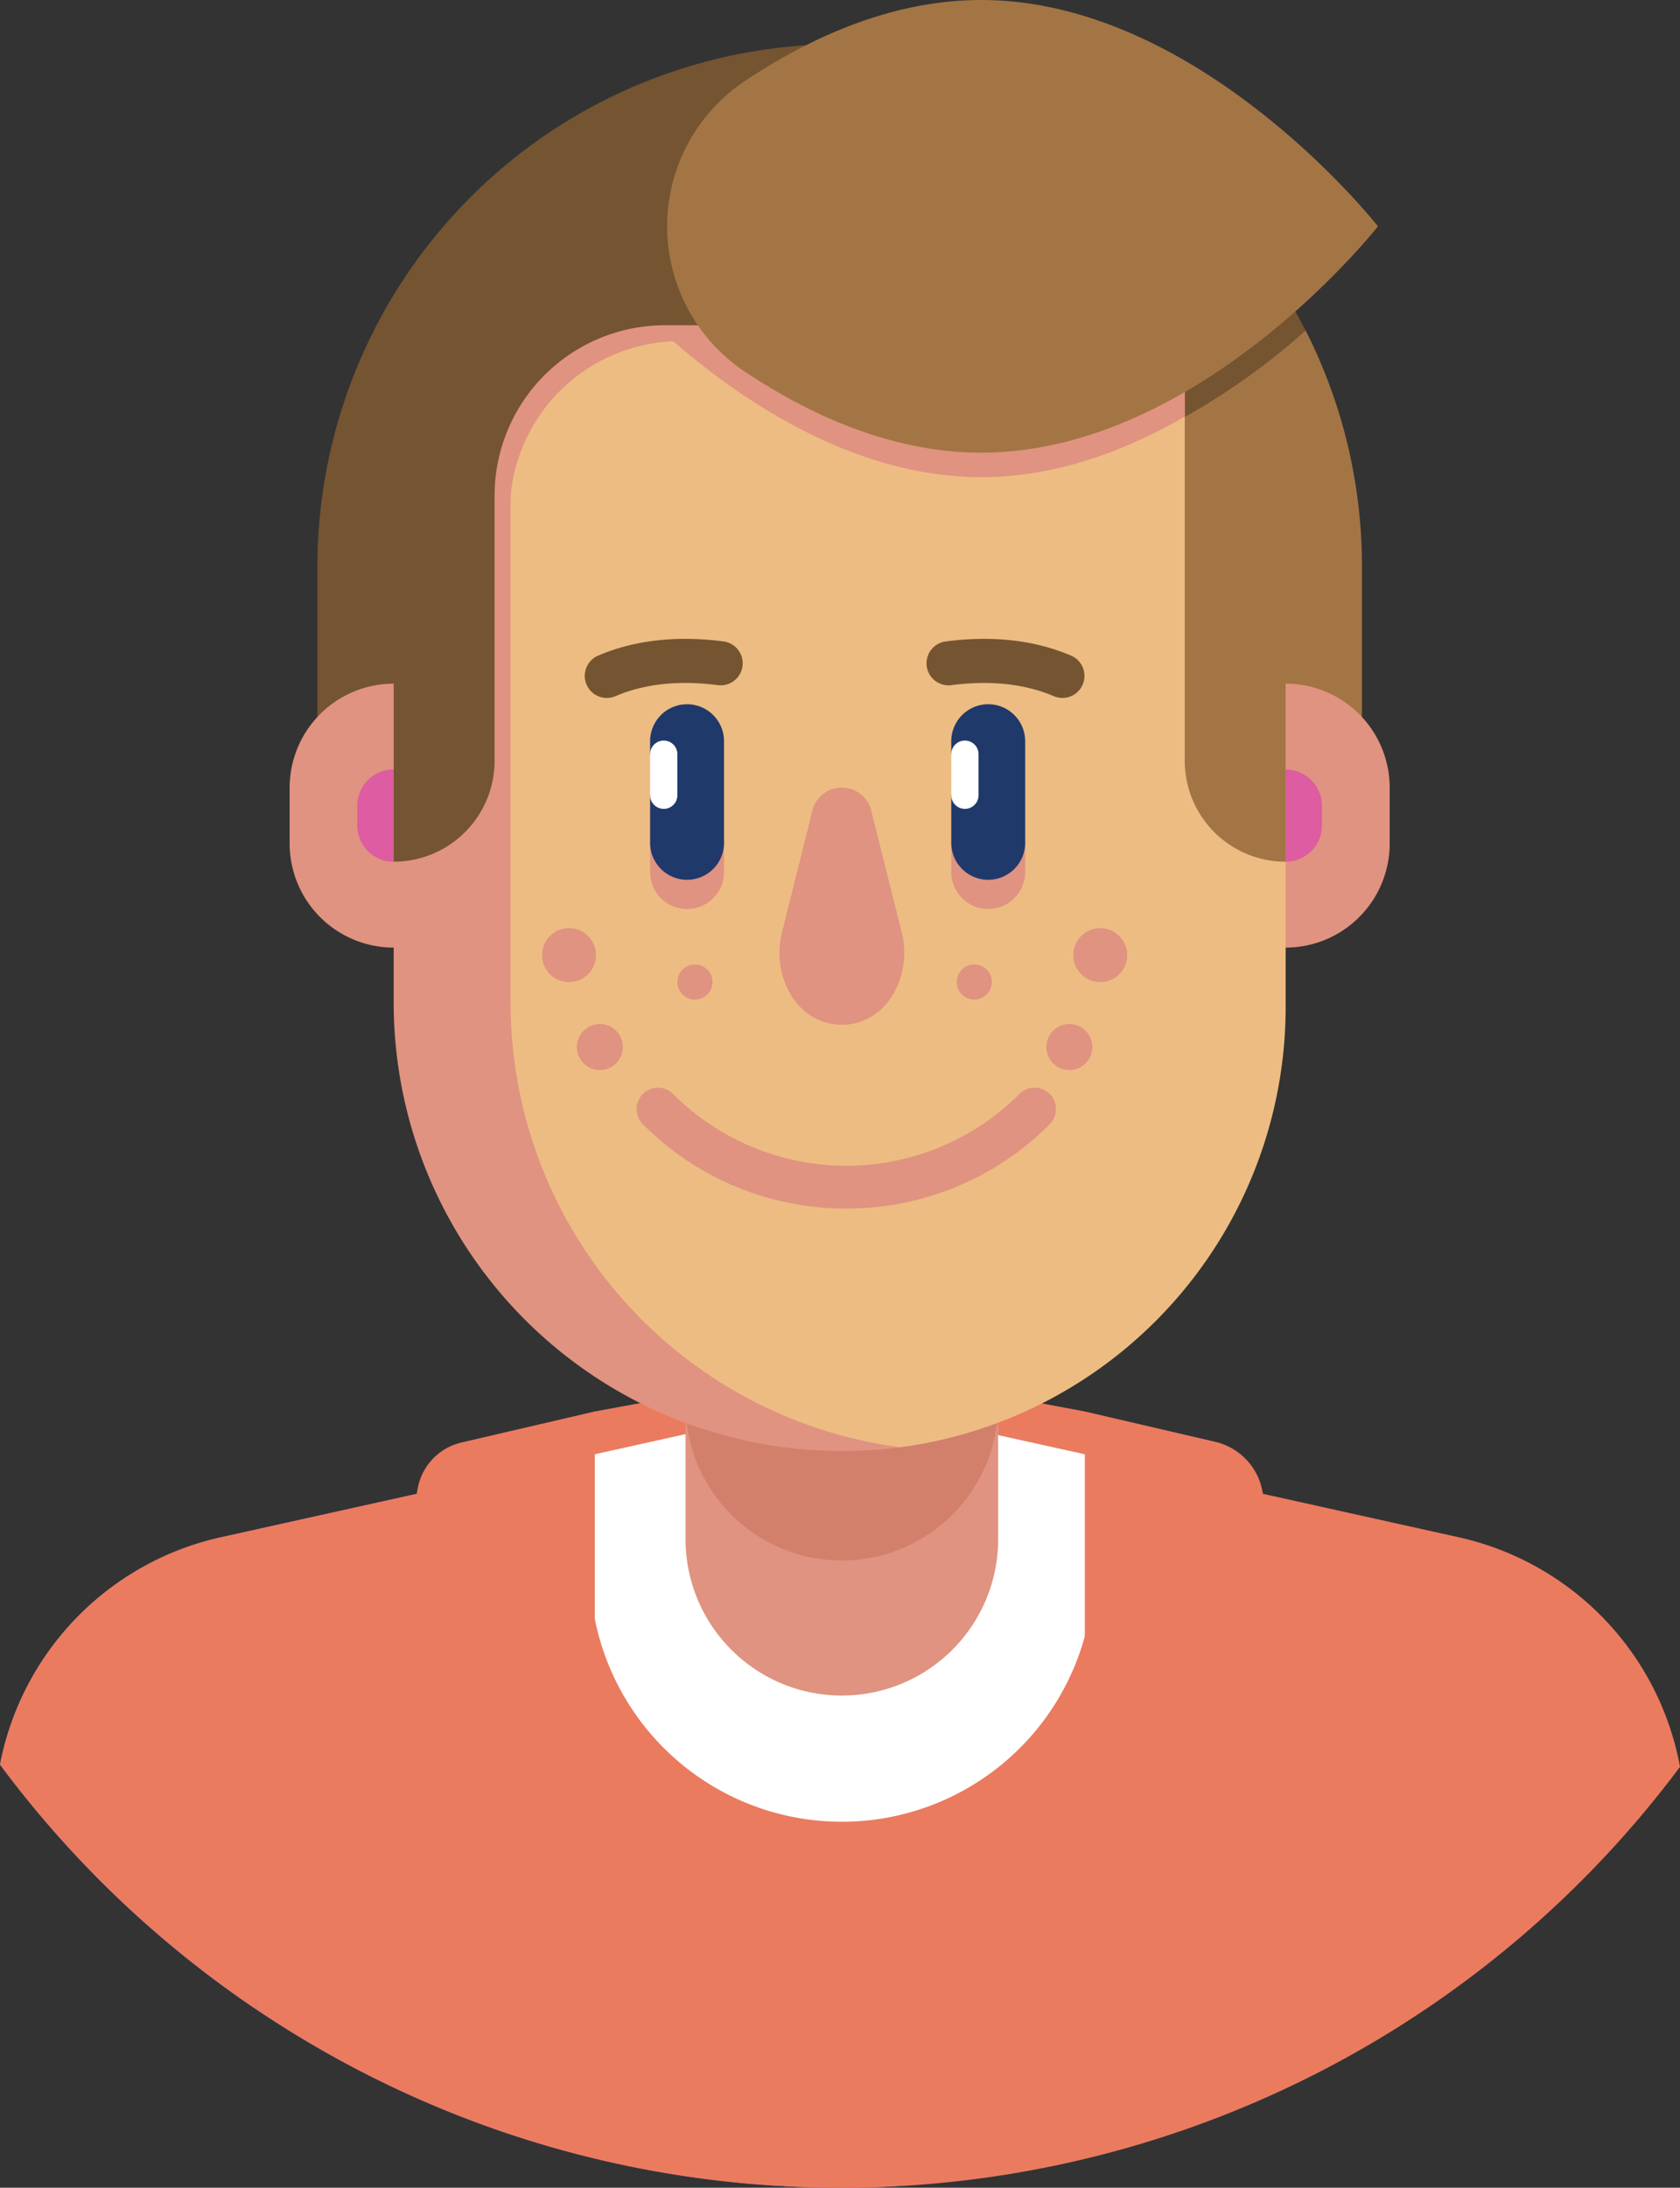 <svg xmlns="http://www.w3.org/2000/svg" width="349.318" height="454.614" viewBox="0 0 349.318 454.614">
  <rect x="0" y="0" width="349.318" height="454.614" fill="#333333" stroke="none"/>
  <g id="_002-teen" data-name="002-teen" transform="translate(-53.664)">
    <path id="Path_495" data-name="Path 495" d="M308.921,354.615l-121.39,1.469,9.308-27.57,51.378-9.453,50.519,9.453Z" transform="translate(-19.508 -35.207)" fill="#eb7b5f"/>
    <g id="Group_156" data-name="Group 156" transform="translate(119.663 9.18)">
      <path id="Path_496" data-name="Path 496" d="M290.358,21.78a108.622,108.622,0,0,0-157.185,97.132v51.717H290.358Z" transform="translate(-133.173 -10.319)" fill="#755431"/>
    </g>
    <path id="Path_497" data-name="Path 497" d="M359.445,71.991,321.586,29.919V172.792h49.562V121.075A108.105,108.105,0,0,0,359.445,71.991Z" transform="translate(-34.3 -3.301)" fill="#a37544"/>
    <path id="Path_498" data-name="Path 498" d="M190.508,345.929V473.153l46.113,19.322q5.814.308,11.707.31,5.67,0,11.275-.289l53.913-19.539V345.929Z" transform="translate(-19.836 -38.172)" fill="#eb7b5f"/>
    <path id="Path_499" data-name="Path 499" d="M238.79,415.748V345.929H190.508v124.09l46.113,22.455q5.814.311,11.707.312,5.67,0,11.275-.3l18.262-29.581a48.009,48.009,0,0,1-39.075-47.161Z" transform="translate(-19.836 -38.172)" fill="#eb7b5f"/>
    <g id="Group_206" data-name="Group 206" transform="translate(113.887 30.661)">
      <g id="Group_157" data-name="Group 157" transform="translate(62.445 260.25)">
        <path id="Path_500" data-name="Path 500" d="M249.248,414.648a52.378,52.378,0,0,0,52.377-52.378V338.7l-52.888-11.7L196.87,338.505V362.27a52.378,52.378,0,0,0,52.378,52.378Z" transform="translate(-196.87 -326.993)" fill="#fff"/>
      </g>
      <g id="Group_161" data-name="Group 161" transform="translate(82.321 216.383)">
        <g id="Group_160" data-name="Group 160">
          <g id="Group_159" data-name="Group 159">
            <g id="Group_158" data-name="Group 158">
              <path id="Path_501" data-name="Path 501" d="M251.713,382.987a32.5,32.5,0,0,1-32.5-32.5v-72.8h65v72.8A32.5,32.5,0,0,1,251.713,382.987Z" transform="translate(-219.211 -277.686)" fill="#e09380"/>
            </g>
          </g>
        </g>
      </g>
      <g id="Group_165" data-name="Group 165" transform="translate(82.321 224.486)">
        <g id="Group_164" data-name="Group 164">
          <g id="Group_163" data-name="Group 163">
            <g id="Group_162" data-name="Group 162">
              <path id="Path_502" data-name="Path 502" d="M284.214,323.417V286.793h-65v36.624a32.5,32.5,0,1,0,65,0Z" transform="translate(-219.211 -286.793)" fill="#d27f6c"/>
            </g>
          </g>
        </g>
      </g>
      <g id="Group_169" data-name="Group 169" transform="translate(201.36 111.406)">
        <g id="Group_168" data-name="Group 168">
          <g id="Group_167" data-name="Group 167">
            <g id="Group_166" data-name="Group 166">
              <path id="Path_503" data-name="Path 503" d="M358.752,214.535h-5.737V159.688h5.737a21.635,21.635,0,0,1,21.635,21.635V192.9a21.635,21.635,0,0,1-21.635,21.635Z" transform="translate(-353.015 -159.688)" fill="#e09380"/>
            </g>
          </g>
        </g>
      </g>
      <g id="Group_173" data-name="Group 173" transform="translate(207.097 129.256)">
        <g id="Group_172" data-name="Group 172">
          <g id="Group_171" data-name="Group 171">
            <g id="Group_170" data-name="Group 170">
              <path id="Path_504" data-name="Path 504" d="M359.464,198.9V179.752a7.553,7.553,0,0,1,7.553,7.553v4.042A7.554,7.554,0,0,1,359.464,198.9Z" transform="translate(-359.464 -179.752)" fill="#dd5ca2"/>
            </g>
          </g>
        </g>
      </g>
      <g id="Group_177" data-name="Group 177" transform="translate(0 111.405)">
        <g id="Group_176" data-name="Group 176">
          <g id="Group_175" data-name="Group 175">
            <g id="Group_174" data-name="Group 174">
              <path id="Path_505" data-name="Path 505" d="M126.68,192.9a21.635,21.635,0,0,0,21.635,21.635h5.009l1.529-54.847h-6.538a21.635,21.635,0,0,0-21.635,21.635Z" transform="translate(-126.68 -159.687)" fill="#e09380"/>
            </g>
          </g>
        </g>
      </g>
      <g id="Group_181" data-name="Group 181" transform="translate(14.056 129.221)">
        <g id="Group_180" data-name="Group 180">
          <g id="Group_179" data-name="Group 179">
            <g id="Group_178" data-name="Group 178">
              <path id="Path_506" data-name="Path 506" d="M142.479,191.349a7.58,7.58,0,0,0,7.58,7.58V179.712a7.58,7.58,0,0,0-7.58,7.58Z" transform="translate(-142.479 -179.712)" fill="#dd5ca2"/>
            </g>
          </g>
        </g>
      </g>
      <path id="Path_507" data-name="Path 507" d="M335.2,99.719a92.771,92.771,0,0,0-88.593-65.255q-1.3,0-2.586.036C206.612,35.525,177.1,66.778,177.1,104.2V235.448q0,1.069.032,2.132c1.115,37.174,32.1,66.515,69.292,66.856l12.784.117a92.289,92.289,0,0,0,80.135-91.48v-30.2Z" transform="translate(-132.243 -34.464)" fill="#edbc83"/>
      <g id="Group_185" data-name="Group 185" transform="translate(74.954 144.127)">
        <g id="Group_184" data-name="Group 184">
          <g id="Group_183" data-name="Group 183">
            <g id="Group_182" data-name="Group 182">
              <path id="Path_508" data-name="Path 508" d="M210.931,196.467v6.507a7.686,7.686,0,0,0,15.371,0v-6.507Z" transform="translate(-210.931 -196.467)" fill="#e09380"/>
            </g>
          </g>
        </g>
      </g>
      <g id="Group_189" data-name="Group 189" transform="translate(137.574 144.127)">
        <g id="Group_188" data-name="Group 188">
          <g id="Group_187" data-name="Group 187">
            <g id="Group_186" data-name="Group 186">
              <path id="Path_509" data-name="Path 509" d="M281.318,196.467v6.507a7.686,7.686,0,0,0,15.371,0v-6.507Z" transform="translate(-281.318 -196.467)" fill="#e09380"/>
            </g>
          </g>
        </g>
      </g>
      <path id="Path_510" data-name="Path 510" d="M256.325,304.548a93.2,93.2,0,0,1-81.022-92.39V106.826c0-47.095,35.108-65.616,80.579-71.569a92.824,92.824,0,0,0-101.685,67.7L151,182.9v29.257a93.184,93.184,0,0,0,92.132,93.173c.112,0,.223.01.335.011l.721,0q2.481,0,4.93-.132l.072,0,0,0q3.608-.191,7.141-.661Z" transform="translate(-129.363 -34.464)" fill="#e09380"/>
      <g id="Group_193" data-name="Group 193" transform="translate(74.953 115.772)">
        <g id="Group_192" data-name="Group 192">
          <g id="Group_191" data-name="Group 191">
            <g id="Group_190" data-name="Group 190">
              <path id="Path_511" data-name="Path 511" d="M218.616,200.986a7.686,7.686,0,0,1-7.686-7.686v-9.886l2.834-4.29-2.834-4.29v-2.553a7.686,7.686,0,1,1,15.371,0V193.3A7.686,7.686,0,0,1,218.616,200.986Z" transform="translate(-210.93 -164.596)" fill="#20396b"/>
            </g>
          </g>
        </g>
      </g>
      <g id="Group_197" data-name="Group 197" transform="translate(137.573 115.772)">
        <g id="Group_196" data-name="Group 196">
          <g id="Group_195" data-name="Group 195">
            <g id="Group_194" data-name="Group 194">
              <path id="Path_512" data-name="Path 512" d="M289,200.986a7.686,7.686,0,0,1-7.686-7.686v-9.886l2.834-4.29-2.834-4.29v-2.553a7.686,7.686,0,1,1,15.371,0V193.3A7.686,7.686,0,0,1,289,200.986Z" transform="translate(-281.317 -164.596)" fill="#20396b"/>
            </g>
          </g>
        </g>
      </g>
      <g id="Group_201" data-name="Group 201" transform="translate(101.848 133.005)">
        <g id="Group_200" data-name="Group 200">
          <g id="Group_199" data-name="Group 199">
            <g id="Group_198" data-name="Group 198">
              <path id="Path_513" data-name="Path 513" d="M241.682,214.034c-1.91,7.629,1.561,15.94,8.2,18.444a12.021,12.021,0,0,0,8.5,0c6.639-2.505,10.112-10.816,8.2-18.444l-6.333-25.292a6.308,6.308,0,0,0-12.238,0Z" transform="translate(-241.161 -183.966)" fill="#e09380"/>
            </g>
          </g>
        </g>
      </g>
      <g id="Group_203" data-name="Group 203" transform="translate(74.953 123.178)">
        <g id="Group_202" data-name="Group 202">
          <path id="Path_514" data-name="Path 514" d="M213.764,187.167a2.834,2.834,0,0,1-2.834-2.834v-8.58a2.834,2.834,0,0,1,5.667,0v8.58A2.834,2.834,0,0,1,213.764,187.167Z" transform="translate(-210.93 -172.92)" fill="#fff"/>
        </g>
      </g>
      <g id="Group_205" data-name="Group 205" transform="translate(137.573 123.178)">
        <g id="Group_204" data-name="Group 204">
          <path id="Path_515" data-name="Path 515" d="M284.151,187.167a2.834,2.834,0,0,1-2.834-2.834v-8.58a2.834,2.834,0,0,1,5.667,0v8.58A2.834,2.834,0,0,1,284.151,187.167Z" transform="translate(-281.317 -172.92)" fill="#fff"/>
        </g>
      </g>
    </g>
    <g id="Group_207" data-name="Group 207" transform="translate(138.705 45.056)">
      <path id="Path_516" data-name="Path 516" d="M244.617,50.644H173.244V66.62L154.577,82.932V187.965a20.978,20.978,0,0,0,20.978-20.978V111.9a35.414,35.414,0,0,1,35.414-35.414h33.648Z" transform="translate(-154.577 -50.644)" fill="#e09380"/>
    </g>
    <g id="Group_208" data-name="Group 208" transform="translate(135.521 26.618)">
      <path id="Path_517" data-name="Path 517" d="M241.038,45.044,204.317,29.919,171.976,45.941,151,77.333V182.366a20.978,20.978,0,0,0,20.978-20.978V106.306A35.414,35.414,0,0,1,207.39,70.892h33.649Z" transform="translate(-150.998 -29.919)" fill="#755431"/>
    </g>
    <g id="Group_209" data-name="Group 209" transform="translate(190.899 68.487)">
      <path id="Path_518" data-name="Path 518" d="M213.244,76.982c14.993,13.578,39.321,30.672,66.788,30.672s51.795-17.095,66.788-30.672Z" transform="translate(-213.244 -76.982)" fill="#e09380"/>
    </g>
    <path id="Path_519" data-name="Path 519" d="M104.908,357.215a59.992,59.992,0,0,0-45.92,47.242A217.464,217.464,0,0,0,221.46,492.033l-48.989-67.889V342.23Z" transform="translate(-5.324 -37.764)" fill="#6e64c2"/>
    <path id="Path_520" data-name="Path 520" d="M178.942,426.471V363.323H117.628l1.126,94.313a216.5,216.5,0,0,0,107.915,36.648l.081-1.561Z" transform="translate(-11.794 -40.091)" fill="#eb7b5f"/>
    <path id="Path_521" data-name="Path 521" d="M112.273,431.288c0-21.1,11.006-40.927,29.375-51.318a59.908,59.908,0,0,1,16.546-6.344l14.278-3.167V342.23l-67.563,14.985a59.992,59.992,0,0,0-45.92,47.242,218.971,218.971,0,0,0,53.285,50.868Z" transform="translate(-5.324 -37.764)" fill="#eb7b5f"/>
    <g id="Group_210" data-name="Group 210" transform="translate(126.55 293.307)">
      <path id="Path_522" data-name="Path 522" d="M191.7,329.687l-27.708,6.444a12.04,12.04,0,0,0-9.12,9.577l-13.708,75.5a15.112,15.112,0,0,0,12.3,17.593l38.231,6.584,20.85,16.572L191.7,393.964Z" transform="translate(-140.914 -329.687)" fill="#eb7b5f"/>
    </g>
    <path id="Path_523" data-name="Path 523" d="M385.611,357.215,318.048,342.23v81.913l-47.8,66.243.14,1.592a217.723,217.723,0,0,0,161.231-87.062,59.991,59.991,0,0,0-46.007-47.7Z" transform="translate(-28.635 -37.764)" fill="#eb7b5f"/>
    <g id="Group_211" data-name="Group 211" transform="translate(265.161 293.307)">
      <path id="Path_524" data-name="Path 524" d="M310.784,329.687,337.912,336a12.95,12.95,0,0,1,9.808,10.3l13.806,76.043a14.164,14.164,0,0,1-11.344,16.455l-39.4,7.333-14.067-.232,14.067-51.932Z" transform="translate(-296.717 -329.687)" fill="#eb7b5f"/>
    </g>
    <g id="Group_212" data-name="Group 212" transform="translate(175.255 132.752)">
      <path id="Path_525" data-name="Path 525" d="M200.245,161.5a4.583,4.583,0,0,1-1.8-8.8c7.56-3.221,16.328-4.211,26.058-2.946a4.582,4.582,0,1,1-1.182,9.088c-8.086-1.051-15.249-.282-21.283,2.288A4.549,4.549,0,0,1,200.245,161.5Z" transform="translate(-195.66 -149.217)" fill="#755431"/>
    </g>
    <g id="Group_213" data-name="Group 213" transform="translate(166.366 192.872)">
      <circle id="Ellipse_14" data-name="Ellipse 14" cx="5.606" cy="5.606" r="5.606" fill="#e09380"/>
    </g>
    <g id="Group_214" data-name="Group 214" transform="translate(194.507 200.415)">
      <circle id="Ellipse_15" data-name="Ellipse 15" cx="3.653" cy="3.653" r="3.653" fill="#e09380"/>
    </g>
    <g id="Group_215" data-name="Group 215" transform="translate(173.614 212.798)">
      <circle id="Ellipse_16" data-name="Ellipse 16" cx="4.785" cy="4.785" r="4.785" fill="#e09380"/>
    </g>
    <g id="Group_216" data-name="Group 216" transform="translate(246.312 132.752)">
      <path id="Path_526" data-name="Path 526" d="M303.782,161.5a4.566,4.566,0,0,1-1.794-.368c-6.035-2.571-13.2-3.342-21.283-2.288a4.582,4.582,0,1,1-1.182-9.088c9.731-1.267,18.5-.276,26.058,2.946a4.583,4.583,0,0,1-1.8,8.8Z" transform="translate(-275.53 -149.217)" fill="#755431"/>
    </g>
    <g id="Group_217" data-name="Group 217" transform="translate(276.828 192.872)">
      <circle id="Ellipse_17" data-name="Ellipse 17" cx="5.606" cy="5.606" r="5.606" fill="#e09380"/>
    </g>
    <g id="Group_218" data-name="Group 218" transform="translate(252.592 200.415)">
      <circle id="Ellipse_18" data-name="Ellipse 18" cx="3.653" cy="3.653" r="3.653" fill="#e09380"/>
    </g>
    <g id="Group_219" data-name="Group 219" transform="translate(271.222 212.798)">
      <circle id="Ellipse_19" data-name="Ellipse 19" cx="4.785" cy="4.785" r="4.785" fill="#e09380"/>
    </g>
    <g id="Group_220" data-name="Group 220" transform="translate(186.035 226.028)">
      <path id="Path_527" data-name="Path 527" d="M251.377,279.176a59.426,59.426,0,0,1-42.3-17.52,4.448,4.448,0,0,1,6.291-6.291,50.918,50.918,0,0,0,72.012,0,4.448,4.448,0,0,1,6.291,6.291,59.428,59.428,0,0,1-42.3,17.52Z" transform="translate(-207.777 -254.063)" fill="#e09380"/>
    </g>
    <g id="Group_222" data-name="Group 222" transform="translate(300.006 67.591)">
      <path id="Path_529" data-name="Path 529" d="M335.884,75.974v90.5a20.978,20.978,0,0,0,20.977,20.978V82.415l3.492-5.543Z" transform="translate(-335.884 -75.974)" fill="#a37544"/>
    </g>
    <g id="Group_223" data-name="Group 223" transform="translate(299.842 36.136)">
      <path id="Path_530" data-name="Path 530" d="M335.937,80.672V91.1A142.344,142.344,0,0,0,360.99,73.178a109.05,109.05,0,0,0-25.29-32.56V78.409a11.292,11.292,0,0,1,.237,2.263Z" transform="translate(-335.7 -40.618)" fill="#755431"/>
    </g>
    <g id="Group_224" data-name="Group 224" transform="translate(192.381)">
      <path id="Path_531" data-name="Path 531" d="M362.708,47.033s-36.933,47.033-82.492,47.033c-18.432,0-35.453-7.7-49.186-16.866a36.289,36.289,0,0,1,0-60.335C244.763,7.7,261.784,0,280.216,0,325.775,0,362.708,47.033,362.708,47.033Z" transform="translate(-214.911)" fill="#a37544"/>
    </g>
    <path id="Path_532" data-name="Path 532" d="M193.252,458.919l-38.231-6.584L187.831,471,230.8,504.108l.986.059Z" transform="translate(-15.921 -49.913)" fill="#eb7b5f"/>
    <path id="Path_533" data-name="Path 533" d="M270.275,504.126,315.809,470.2l31.34-17.874-39.4,7.333-38.519,44.526q.522-.028,1.043-.06Z" transform="translate(-28.523 -49.912)" fill="#eb7b5f"/>
    <g id="Group_225" data-name="Group 225" transform="translate(177.332 357.584)">
      <path id="Path_534" data-name="Path 534" d="M197.994,401.936v51.422L236.522,498.6l.924.051Z" transform="translate(-197.994 -401.936)" fill="#eb7b5f"/>
      <path id="Path_535" data-name="Path 535" d="M268.173,498.676l.942-.05L307.634,454.1V401.936Z" transform="translate(-205.738 -401.936)" fill="#eb7b5f"/>
    </g>
  </g>
</svg>
